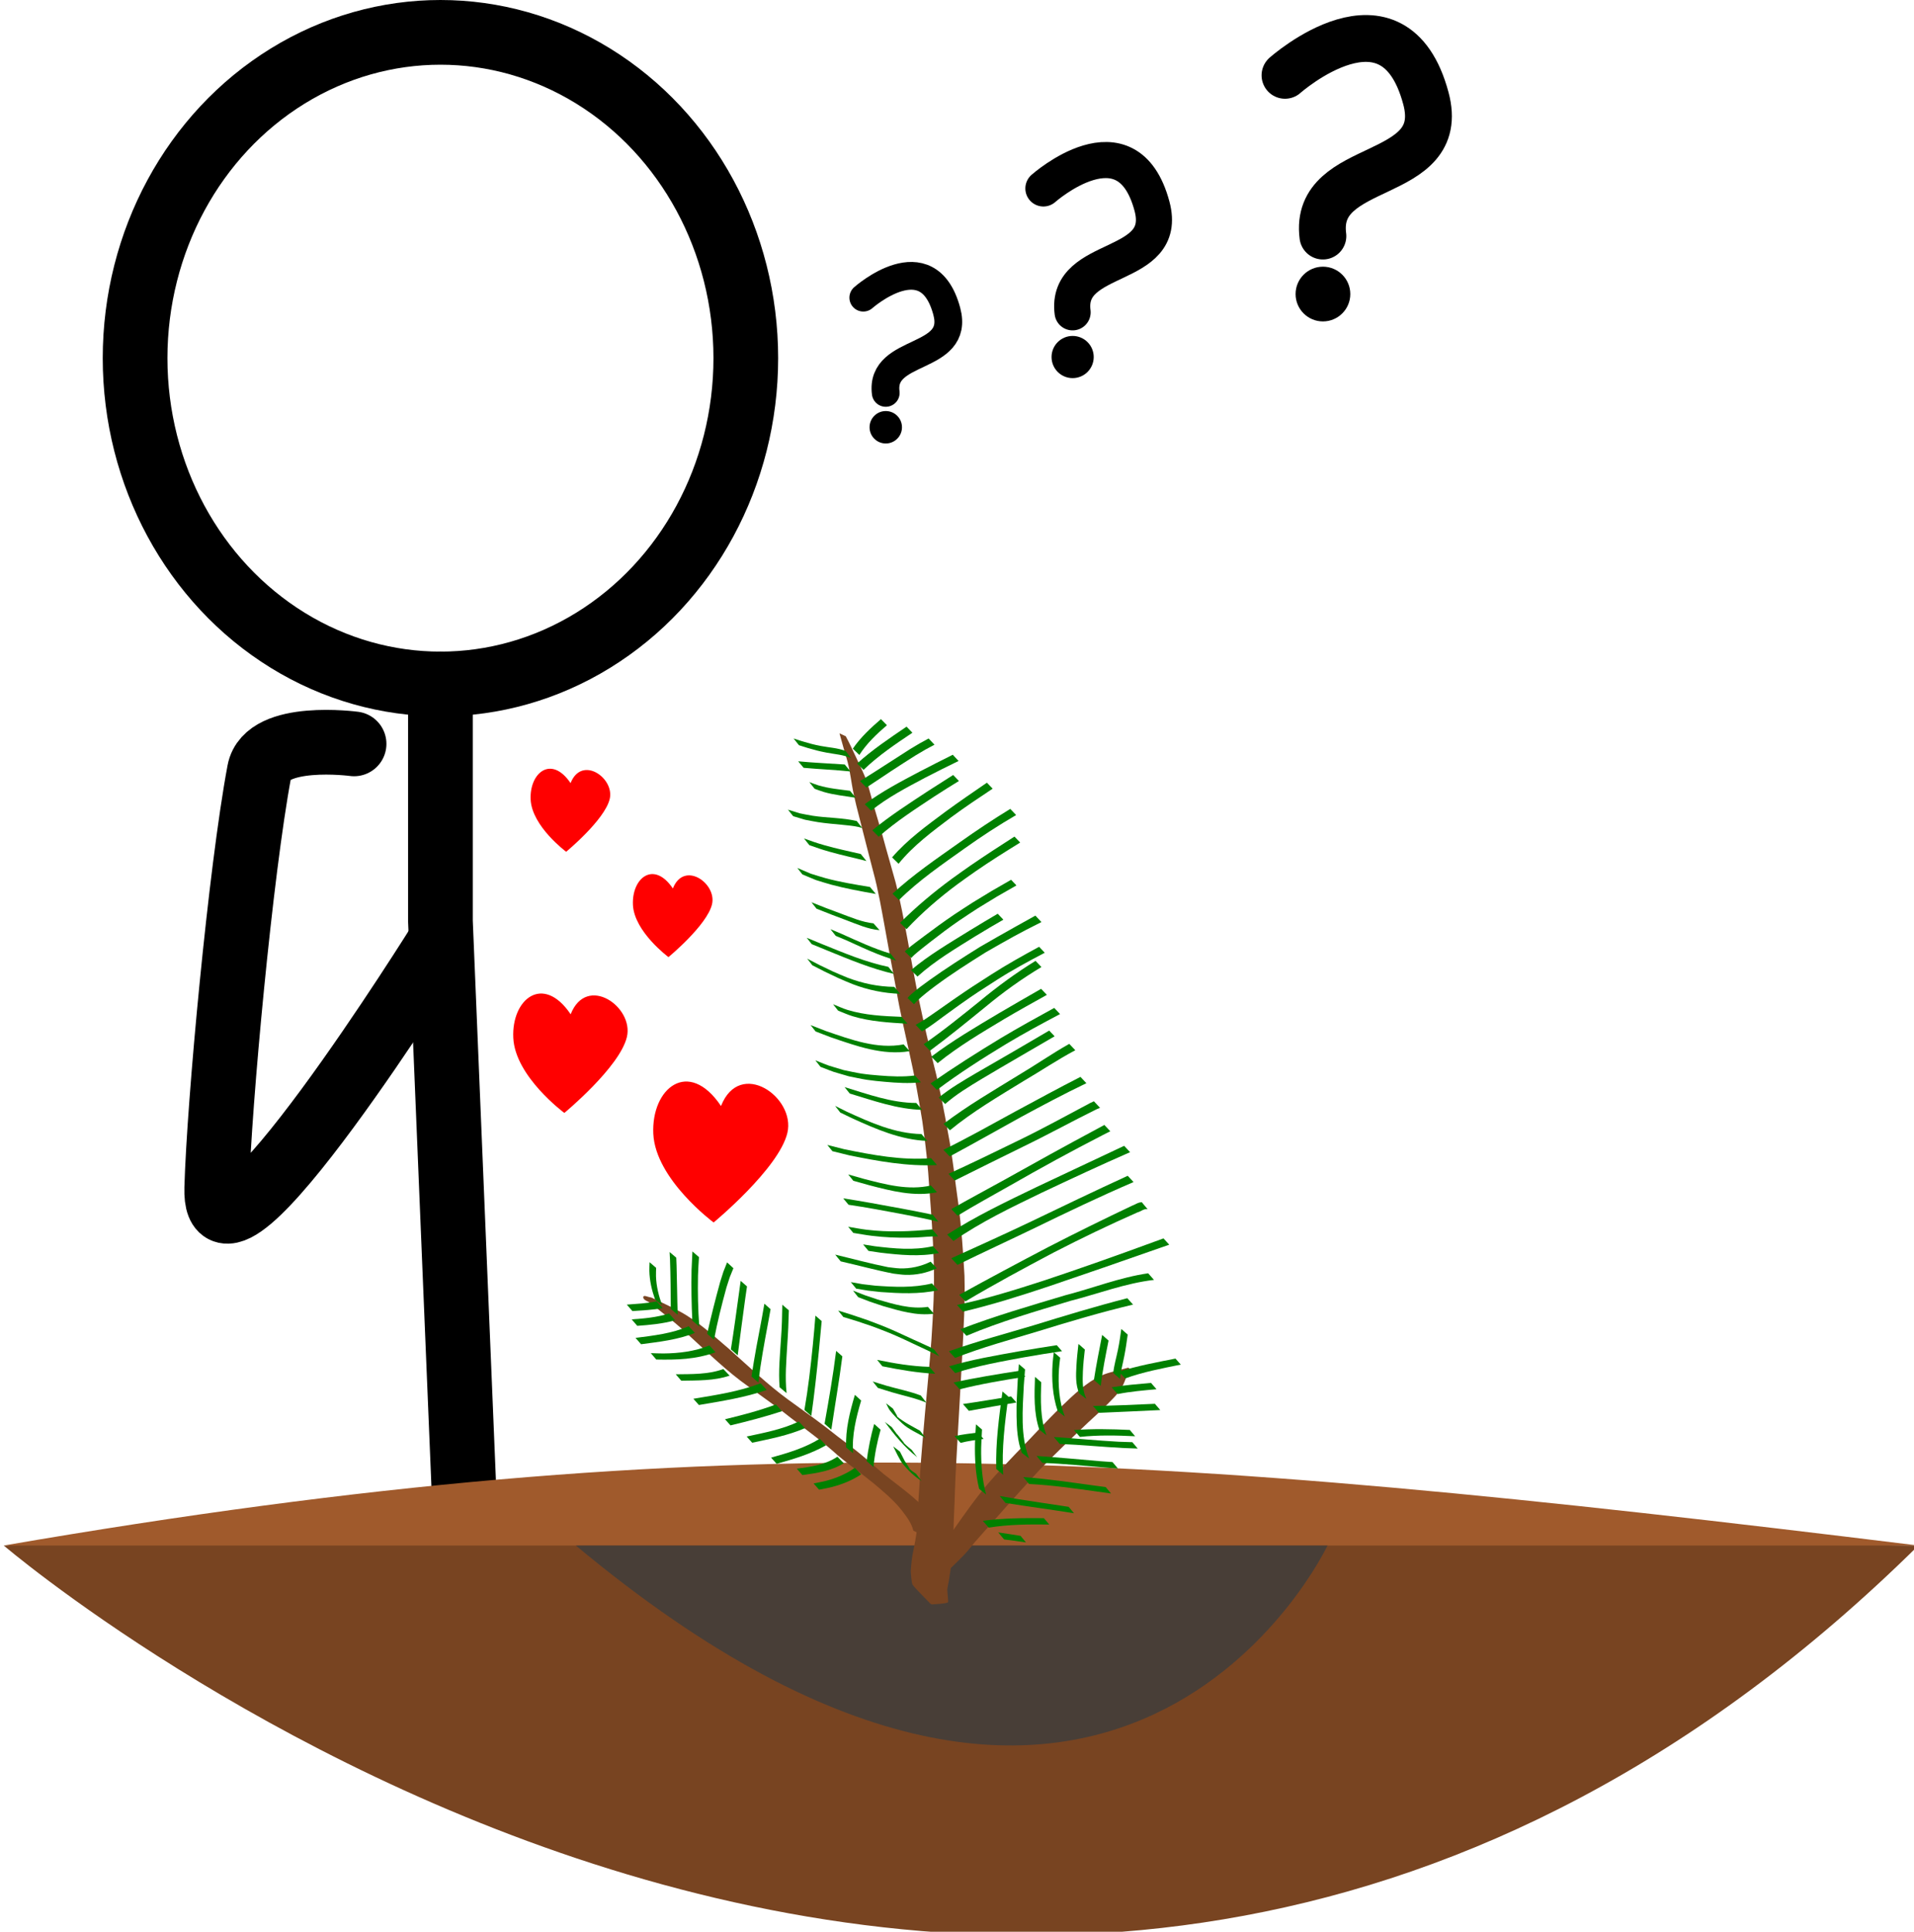 <?xml version="1.0" encoding="UTF-8" standalone="no"?>
<!-- Created with Inkscape (http://www.inkscape.org/) -->

<svg
   width="29.585mm"
   height="29.853mm"
   viewBox="0 0 29.585 29.853"
   version="1.1"
   id="svg1"
   xmlns="http://www.w3.org/2000/svg"
   xmlns:svg="http://www.w3.org/2000/svg">
  <defs
     id="defs1" />
  <g
     id="layer1"
     transform="translate(-56.512,-46.94)">
    <g
       id="g3">
      <path
         style="fill:none;stroke:#000000;stroke-width:1;stroke-linecap:round;stroke-dasharray:none"
         d="m 63.82,73.278 -0.5,-12.1 10e-7,-3.669"
         id="path424" />
      <path
         style="fill:none;stroke:#000000;stroke-width:1;stroke-linecap:round;stroke-dasharray:none"
         d="m 63.32,61.484 c 0,0 -3.51,5.63 -3.458,3.816 0.037,-1.305 0.368,-4.893 0.659,-6.441 0.114,-0.604 1.464,-0.423 1.464,-0.423"
         id="path425" />
      <ellipse
         style="fill:none;stroke:#000000;stroke-width:1;stroke-linecap:round;stroke-linejoin:round;stroke-dasharray:none"
         id="ellipse425"
         cx="63.32"
         cy="52.475"
         rx="4.72"
         ry="5.035" />
      <g
         id="g534"
         transform="matrix(1.375,0,0,1.375,-130.628,-104.085)">
        <path
           style="fill:#a05a2c;stroke:none;stroke-width:1;stroke-linecap:round;stroke-linejoin:round;stroke-dasharray:none"
           d="m 136.144,127.207 c 18.379,1.353 15.103,0.091 21.523,0 -8.733,-1.073 -13.379,-1.402 -21.523,0 z"
           id="path426" />
        <path
           style="fill:#784421;stroke:none;stroke-width:1;stroke-linecap:round;stroke-linejoin:round;stroke-dasharray:none"
           d="m 157.667,127.207 h -21.523 c 0,0 11.532,9.861 21.523,0 z"
           id="path427" />
        <path
           style="fill:#483e37;stroke:none;stroke-width:1;stroke-linecap:round;stroke-linejoin:round;stroke-dasharray:none"
           d="m 142.575,127.207 8.45,-5e-5 c 0,0 -2.382,5.056 -8.45,5e-5 z"
           id="path428" />
        <g
           id="g530"
           transform="matrix(0.207,0,0,0.207,120.776,114.972)">
          <path
             style="fill:#784421;stroke-width:0.265"
             id="path429"
             d="m 119.628,15.01 c 0.106,0.383 0.21,0.767 0.321,1.149 0.188,0.542 0.266,1.112 0.361,1.675 0.123,0.732 0.323,1.447 0.504,2.166 0.215,0.838 0.426,1.678 0.646,2.515 0.277,1.013 0.449,2.049 0.64,3.08 0.202,1.115 0.4,2.23 0.614,3.343 0.195,1.173 0.473,2.329 0.725,3.491 0.273,1.206 0.493,2.422 0.688,3.643 0.177,1.225 0.31,2.455 0.383,3.691 0.098,1.287 0.195,2.574 0.233,3.864 0.054,1.441 -0.028,2.881 -0.123,4.318 -0.101,1.35 -0.237,2.698 -0.355,4.046 -0.09,1.078 -0.193,2.154 -0.262,3.233 -0.029,0.755 -0.105,1.507 -0.135,2.261 0.015,0.629 -0.094,1.246 -0.221,1.859 -0.091,0.379 -0.12,0.763 -0.149,1.15 0.005,0.138 0.043,0.654 0.099,0.74 0.097,0.153 0.851,0.912 0.97,1.033 0,0 0.071,0.036 0.071,0.036 v 0 c 0.083,-0.006 0.792,-0.035 0.883,-0.116 0.027,-0.024 -0.04,-0.573 -0.04,-0.666 0.011,-0.166 0.052,-0.314 0.083,-0.477 0.04,-0.21 0.058,-0.423 0.097,-0.633 0.081,-0.64 0.133,-1.283 0.157,-1.928 0.004,-0.763 0.06,-1.522 0.078,-2.284 0.035,-1.094 0.11,-2.185 0.165,-3.278 0.076,-1.371 0.16,-2.742 0.231,-4.113 0.075,-1.445 0.162,-2.891 0.124,-4.339 -0.072,-1.312 -0.165,-2.625 -0.336,-3.928 -0.184,-1.261 -0.303,-2.532 -0.548,-3.783 -0.218,-1.238 -0.457,-2.474 -0.767,-3.692 -0.293,-1.17 -0.563,-2.345 -0.809,-3.526 -0.23,-1.113 -0.435,-2.231 -0.634,-3.35 -0.196,-1.036 -0.384,-2.074 -0.648,-3.095 -0.232,-0.851 -0.485,-1.695 -0.712,-2.547 -0.213,-0.743 -0.448,-1.481 -0.646,-2.228 -0.067,-0.24 -0.121,-0.452 -0.202,-0.688 -0.139,-0.404 -0.338,-0.783 -0.515,-1.171 -0.208,-0.433 -0.399,-0.873 -0.63,-1.295 z" />
          <path
             style="fill:#784421;stroke-width:0.265"
             id="path430"
             d="m 125.574,60.427 c 0.347,-0.347 0.713,-0.674 1.032,-1.047 0.125,-0.147 0.243,-0.3 0.365,-0.45 1.171,-1.319 2.332,-2.648 3.532,-3.942 0.853,-0.88 1.741,-1.725 2.631,-2.567 0.313,-0.296 0.642,-0.577 0.942,-0.885 0.294,-0.302 0.615,-0.59 0.841,-0.946 0.213,-0.334 0.305,-0.731 0.458,-1.097 0,0 -0.068,-0.043 -0.068,-0.043 v 0 c -0.501,0.149 -1.028,0.229 -1.503,0.446 -0.76,0.347 -1.514,1.074 -2.105,1.644 -0.879,0.846 -1.69,1.76 -2.548,2.627 -0.471,0.5 -0.99,1.037 -1.438,1.56 -0.682,0.798 -1.287,1.662 -1.889,2.521 -0.113,0.155 -0.23,0.307 -0.339,0.465 -0.291,0.42 -0.198,0.312 -0.433,0.703 -0.107,0.178 -0.234,0.345 -0.283,0.552 z" />
          <path
             style="fill:#784421;stroke-width:0.265"
             id="path431"
             d="m 125.866,59.402 c -0.078,-0.482 -0.356,-0.881 -0.644,-1.262 -0.402,-0.551 -0.881,-1.026 -1.393,-1.472 -0.573,-0.52 -1.204,-0.968 -1.809,-1.449 -0.135,-0.116 -0.272,-0.231 -0.406,-0.348 -0.429,-0.372 -0.358,-0.325 -0.794,-0.685 -0.421,-0.348 -0.86,-0.674 -1.295,-1.004 -0.87,-0.702 -1.784,-1.345 -2.689,-2.001 -1.128,-0.824 -2.136,-1.795 -3.177,-2.723 -0.861,-0.731 -1.703,-1.52 -2.705,-2.061 -0.488,-0.264 -0.995,-0.489 -1.493,-0.733 0,0 -0.074,-0.029 -0.074,-0.029 v 0 c -0.138,-0.006 -0.404,-0.158 -0.415,-0.019 -0.014,0.169 0.257,0.222 0.389,0.329 0.611,0.497 1.242,0.97 1.822,1.503 1.009,0.915 1.978,1.877 3.062,2.706 0.904,0.675 1.839,1.306 2.722,2.009 0.876,0.669 1.768,1.319 2.585,2.062 0.613,0.517 1.274,0.97 1.895,1.477 0.547,0.461 1.106,0.916 1.552,1.481 0.262,0.341 0.537,0.69 0.641,1.117 z" />
          <path
             style="fill:#008000;stroke-width:0.265"
             id="path432"
             d="m 120.706,16.182 c 0.4,-0.627 0.94,-1.133 1.498,-1.616 0,0 -0.325,-0.33 -0.325,-0.33 v 0 c -0.561,0.484 -1.106,0.99 -1.527,1.605 z" />
          <path
             style="fill:#008000;stroke-width:0.265"
             id="path433"
             d="m 120.936,16.992 c 0.797,-0.776 1.731,-1.399 2.652,-2.017 0,0 -0.318,-0.33 -0.318,-0.33 v 0 c -0.922,0.626 -1.855,1.251 -2.684,2 z" />
          <path
             style="fill:#008000;stroke-width:0.265"
             id="path434"
             d="m 121.086,17.954 c 0.891,-0.6 1.787,-1.192 2.697,-1.763 0.682,-0.401 0.347,-0.213 1.004,-0.566 0,0 -0.319,-0.338 -0.319,-0.338 v 0 c -0.654,0.359 -0.32,0.169 -1.001,0.573 -0.91,0.575 -1.805,1.174 -2.723,1.737 z" />
          <path
             style="fill:#008000;stroke-width:0.265"
             id="path435"
             d="m 121.347,19.208 c 0.891,-0.72 1.917,-1.251 2.924,-1.787 0.602,-0.315 1.213,-0.615 1.824,-0.913 0,0 -0.315,-0.337 -0.315,-0.337 v 0 c -0.607,0.304 -1.214,0.608 -1.816,0.923 -1.015,0.538 -2.042,1.072 -2.964,1.762 z" />
          <path
             style="fill:#008000;stroke-width:0.265"
             id="path436"
             d="m 121.758,20.623 c 0.929,-0.822 1.977,-1.497 3.009,-2.18 0.926,-0.591 0.477,-0.309 1.347,-0.848 0,0 -0.312,-0.326 -0.312,-0.326 v 0 c -0.864,0.547 -0.417,0.262 -1.341,0.856 -1.039,0.683 -2.09,1.356 -3.05,2.147 z" />
          <path
             style="fill:#008000;stroke-width:0.265"
             id="path437"
             d="m 122.837,22.088 c 0.805,-0.998 1.853,-1.765 2.868,-2.532 0.73,-0.539 1.485,-1.043 2.241,-1.544 0,0 -0.312,-0.325 -0.312,-0.325 v 0 c -0.748,0.512 -1.496,1.024 -2.229,1.559 -1.025,0.765 -2.083,1.522 -2.921,2.498 z" />
          <path
             style="fill:#008000;stroke-width:0.265"
             id="path438"
             d="m 122.858,24.06 c 1.078,-1.071 2.347,-1.935 3.581,-2.814 0.9,-0.642 1.827,-1.245 2.782,-1.802 0,0 -0.318,-0.334 -0.318,-0.334 v 0 c -0.943,0.575 -1.861,1.189 -2.762,1.828 -1.242,0.88 -2.513,1.742 -3.633,2.777 z" />
          <path
             style="fill:#008000;stroke-width:0.265"
             id="path439"
             d="m 123.267,25.641 c 0.843,-0.9 1.779,-1.706 2.768,-2.441 0.325,-0.242 0.66,-0.471 0.991,-0.706 0.788,-0.545 1.6,-1.053 2.415,-1.556 0,0 -0.311,-0.325 -0.311,-0.325 v 0 c -0.805,0.517 -1.609,1.036 -2.396,1.579 -0.331,0.235 -0.667,0.464 -0.994,0.705 -0.996,0.732 -1.945,1.525 -2.821,2.398 z" />
          <path
             style="fill:#008000;stroke-width:0.265"
             id="path440"
             d="m 123.531,27.198 c 0.051,-0.052 0.1,-0.108 0.155,-0.157 0.21,-0.189 0.671,-0.548 0.855,-0.692 0.564,-0.438 1.012,-0.779 1.608,-1.189 0.329,-0.226 0.666,-0.439 0.999,-0.659 1.394,-0.85 0.697,-0.438 2.09,-1.236 0,0 -0.29,-0.306 -0.29,-0.306 v 0 c -1.393,0.801 -0.695,0.389 -2.092,1.238 -0.335,0.218 -0.673,0.431 -1.005,0.655 -0.599,0.405 -1.056,0.744 -1.628,1.17 -0.171,0.127 -0.673,0.501 -0.88,0.674 -0.059,0.049 -0.113,0.105 -0.169,0.158 z" />
          <path
             style="fill:#008000;stroke-width:0.265"
             id="path441"
             d="m 123.675,29.717 c 0.059,-0.064 0.114,-0.133 0.177,-0.193 0.29,-0.275 0.668,-0.568 0.977,-0.798 0.88,-0.656 1.803,-1.241 2.732,-1.824 1.169,-0.673 1.825,-1.045 3.034,-1.647 l -0.329,-0.35 v 0 c 0,0 -1.833,1.013 -2.997,1.691 -0.932,0.582 -1.858,1.168 -2.752,1.809 -0.333,0.239 -0.696,0.502 -1.006,0.779 -0.067,0.06 -0.126,0.128 -0.189,0.192 z" />
          <path
             style="fill:#008000;stroke-width:0.265"
             id="path442"
             d="m 123.863,28.213 c 0.943,-0.854 2.054,-1.509 3.129,-2.18 1.054,-0.633 0.542,-0.331 1.536,-0.907 0,0 -0.307,-0.323 -0.307,-0.323 v 0 c -0.988,0.585 -0.478,0.28 -1.529,0.916 -1.085,0.672 -2.202,1.323 -3.181,2.146 z" />
          <path
             style="fill:#008000;stroke-width:0.265"
             id="path443"
             d="m 124.101,31.193 c 0.23,-0.139 0.294,-0.173 0.553,-0.357 0.215,-0.152 0.424,-0.311 0.637,-0.467 0.281,-0.203 0.559,-0.41 0.842,-0.61 0.984,-0.695 1.007,-0.695 2.03,-1.357 0.844,-0.54 1.725,-1.017 2.612,-1.481 0,0 -0.305,-0.324 -0.305,-0.324 v 0 c -0.88,0.476 -1.753,0.963 -2.596,1.503 -1.063,0.685 -1.011,0.64 -2.041,1.349 -0.354,0.244 -1.11,0.785 -1.505,1.047 -0.275,0.183 -0.323,0.204 -0.564,0.336 z" />
          <path
             style="fill:#008000;stroke-width:0.265"
             id="path444"
             d="m 124.96,32.914 c 1.121,-0.908 2.372,-1.646 3.606,-2.388 0.767,-0.453 1.545,-0.885 2.323,-1.318 0,0 -0.311,-0.328 -0.311,-0.328 v 0 c -0.771,0.443 -1.542,0.884 -2.309,1.335 -1.243,0.742 -2.499,1.477 -3.657,2.349 z" />
          <path
             style="fill:#008000;stroke-width:0.265"
             id="path445"
             d="m 125.367,35.133 c 0.603,-0.528 1.296,-0.945 1.98,-1.358 0.524,-0.316 1.471,-0.867 1.988,-1.169 1.344,-0.782 0.686,-0.399 1.976,-1.149 0,0 -0.295,-0.31 -0.295,-0.31 v 0 c -1.285,0.756 -0.628,0.371 -1.971,1.154 -0.145,0.084 -1.817,1.049 -2.001,1.157 -0.695,0.408 -1.398,0.817 -2.025,1.326 z" />
          <path
             style="fill:#008000;stroke-width:0.265"
             id="path446"
             d="m 124.543,32.239 c 1.028,-0.76 2.017,-1.57 3.009,-2.376 0.96,-0.797 1.972,-1.526 3.043,-2.166 0,0 -0.32,-0.336 -0.32,-0.336 v 0 c -1.062,0.655 -2.069,1.392 -3.029,2.189 -0.997,0.802 -1.99,1.611 -3.046,2.336 z" />
          <path
             style="fill:#008000;stroke-width:0.265"
             id="path447"
             d="m 124.92,34.369 c 1.211,-0.91 2.488,-1.723 3.782,-2.508 0.95,-0.568 1.925,-1.095 2.904,-1.611 0,0 -0.315,-0.334 -0.315,-0.334 v 0 c -0.97,0.531 -1.938,1.066 -2.887,1.632 -1.299,0.786 -2.58,1.599 -3.826,2.467 z" />
          <path
             style="fill:#008000;stroke-width:0.265"
             id="path448"
             d="m 125.626,36.56 c 1.245,-1.024 2.648,-1.843 4.019,-2.685 0.934,-0.546 1.832,-1.155 2.789,-1.66 0,0 -0.328,-0.347 -0.328,-0.347 v 0 c -0.94,0.53 -1.827,1.149 -2.756,1.699 -1.377,0.848 -2.784,1.665 -4.072,2.645 z" />
          <path
             style="fill:#008000;stroke-width:0.265"
             id="path449"
             d="m 125.612,37.981 c 1.297,-0.697 2.577,-1.425 3.866,-2.137 1.174,-0.636 2.354,-1.262 3.558,-1.84 0,0 -0.322,-0.343 -0.322,-0.343 v 0 c -1.186,0.605 -2.356,1.244 -3.529,1.874 -1.297,0.709 -2.586,1.434 -3.913,2.087 z" />
          <path
             style="fill:#008000;stroke-width:0.265"
             id="path450"
             d="m 125.886,39.288 c 1.244,-0.624 2.495,-1.236 3.743,-1.853 1.329,-0.642 2.622,-1.357 3.946,-2.01 0.067,-0.028 0.134,-0.056 0.201,-0.084 0,0 -0.331,-0.356 -0.331,-0.356 v 0 c -0.066,0.031 -0.132,0.062 -0.197,0.092 -1.3,0.69 -2.589,1.402 -3.914,2.043 -1.256,0.613 -2.513,1.225 -3.785,1.805 z" />
          <path
             style="fill:#008000;stroke-width:0.265"
             id="path451"
             d="m 126.04,41.198 c 0.936,-0.572 1.9,-1.097 2.854,-1.639 1.659,-0.95 3.335,-1.868 5.036,-2.741 0.135,-0.068 0.269,-0.136 0.404,-0.204 0,0 -0.322,-0.343 -0.322,-0.343 v 0 c -0.132,0.071 -0.264,0.142 -0.395,0.214 -1.684,0.901 -3.356,1.824 -5.022,2.758 -0.964,0.534 -1.937,1.052 -2.895,1.597 z" />
          <path
             style="fill:#008000;stroke-width:0.265"
             id="path452"
             d="m 125.817,42.572 c 1.496,-1.038 3.148,-1.827 4.783,-2.617 1.595,-0.753 3.193,-1.499 4.809,-2.206 0,0 -0.322,-0.345 -0.322,-0.345 v 0 c -1.59,0.752 -3.184,1.493 -4.773,2.246 -1.645,0.792 -3.301,1.581 -4.838,2.572 z" />
          <path
             style="fill:#008000;stroke-width:0.265"
             id="path453"
             d="m 126.037,43.868 c 1.38,-0.678 2.778,-1.319 4.162,-1.988 1.784,-0.868 3.574,-1.726 5.398,-2.509 0,0 -0.316,-0.34 -0.316,-0.34 v 0 c -1.8,0.825 -3.585,1.683 -5.37,2.541 -1.397,0.663 -2.804,1.301 -4.212,1.938 z" />
          <path
             style="fill:#008000;stroke-width:0.265"
             id="path454"
             d="m 126.469,45.849 c 1.568,-0.932 3.175,-1.798 4.787,-2.65 1.498,-0.774 3.019,-1.503 4.562,-2.184 0.16,-0.034 0.37,-0.225 0.545,-0.166 0,0 -0.317,-0.382 -0.317,-0.382 v 0 c -0.198,-0.002 -0.373,0.136 -0.553,0.2 -1.519,0.72 -3.027,1.462 -4.521,2.231 -1.622,0.85 -3.239,1.712 -4.843,2.598 z" />
          <path
             style="fill:#008000;stroke-width:0.265"
             id="path455"
             d="m 126.335,46.408 c 1.581,-0.372 3.129,-0.863 4.668,-1.377 2.004,-0.681 4.006,-1.37 6.002,-2.074 0.177,-0.061 0.354,-0.123 0.531,-0.184 0,0 -0.313,-0.342 -0.313,-0.342 v 0 c -0.175,0.064 -0.35,0.127 -0.525,0.191 -1.982,0.728 -3.973,1.435 -5.977,2.1 -1.552,0.503 -3.111,0.993 -4.711,1.322 z" />
          <path
             style="fill:#008000;stroke-width:0.265"
             id="path456"
             d="m 126.524,47.719 c 1.831,-0.771 3.746,-1.325 5.646,-1.897 1.506,-0.385 2.984,-0.958 4.537,-1.138 0,0 -0.315,-0.359 -0.315,-0.359 v 0 c -1.529,0.219 -3.007,0.809 -4.498,1.192 -1.913,0.573 -3.837,1.128 -5.702,1.846 z" />
          <path
             style="fill:#008000;stroke-width:0.265"
             id="path457"
             d="m 125.907,48.921 c 1.476,-0.579 3.013,-0.995 4.529,-1.454 1.699,-0.526 3.404,-1.032 5.135,-1.442 0,0 -0.312,-0.347 -0.312,-0.347 v 0 c -1.717,0.44 -3.412,0.956 -5.106,1.477 -1.53,0.458 -3.078,0.867 -4.582,1.406 z" />
          <path
             style="fill:#008000;stroke-width:0.265"
             id="path458"
             d="m 125.914,49.742 c 1.209,-0.4 2.469,-0.619 3.718,-0.852 1.406,-0.237 0.713,-0.125 2.081,-0.336 0,0 -0.286,-0.325 -0.286,-0.325 v 0 c -1.367,0.215 -0.673,0.103 -2.081,0.338 -1.262,0.227 -2.534,0.441 -3.764,0.81 z" />
          <path
             style="fill:#008000;stroke-width:0.265"
             id="path459"
             d="m 126.155,50.624 c 1.175,-0.297 2.372,-0.493 3.568,-0.685 0,0 -0.288,-0.327 -0.288,-0.327 v 0 c -1.207,0.188 -2.416,0.379 -3.609,0.644 z" />
          <path
             style="fill:#008000;stroke-width:0.265"
             id="path460"
             d="m 126.654,51.794 c 0.86,-0.16 1.721,-0.31 2.583,-0.454 0,0 -0.292,-0.331 -0.292,-0.331 v 0 c -0.871,0.14 -1.741,0.29 -2.614,0.414 z" />
          <path
             style="fill:#008000;stroke-width:0.265"
             id="path461"
             d="m 126.205,53.532 c 0.41,-0.105 0.831,-0.155 1.249,-0.213 0,0 -0.308,-0.35 -0.308,-0.35 v 0 c -0.425,0.056 -0.852,0.107 -1.271,0.197 z" />
          <path
             style="fill:#008000;stroke-width:0.265"
             id="path462"
             d="m 135.142,50.034 c 0.978,-0.354 2.005,-0.545 3.021,-0.752 0,0 -0.29,-0.326 -0.29,-0.326 v 0 c -1.028,0.205 -2.063,0.391 -3.063,0.713 z" />
          <path
             style="fill:#008000;stroke-width:0.265"
             id="path463"
             d="m 134.734,50.883 c 0.696,-0.14 1.405,-0.197 2.111,-0.263 0,0 -0.299,-0.343 -0.299,-0.343 v 0 c -0.715,0.064 -1.431,0.12 -2.139,0.24 z" />
          <path
             style="fill:#008000;stroke-width:0.265"
             id="path464"
             d="m 133.718,51.902 c 1.111,-0.044 2.221,-0.101 3.331,-0.151 0,0 -0.293,-0.34 -0.293,-0.34 v 0 c -1.12,0.052 -2.24,0.104 -3.362,0.117 z" />
          <path
             style="fill:#008000;stroke-width:0.265"
             id="path465"
             d="m 132.685,53.209 c 0.997,-0.107 1.999,-0.084 2.998,-0.036 0,0 -0.289,-0.342 -0.289,-0.342 v 0 c -1.01,-0.047 -2.022,-0.07 -3.032,0.007 z" />
          <path
             style="fill:#008000;stroke-width:0.265"
             id="path466"
             d="m 131.589,53.591 c 1.167,0.045 2.33,0.164 3.498,0.223 0.245,0.009 0.491,0.018 0.736,0.026 0,0 -0.292,-0.345 -0.292,-0.345 v 0 c -0.244,-0.008 -0.489,-0.016 -0.733,-0.024 -1.178,-0.062 -2.351,-0.183 -3.529,-0.256 z" />
          <path
             style="fill:#008000;stroke-width:0.265"
             id="path467"
             d="m 130.649,54.621 c 1.156,0.041 2.306,0.16 3.458,0.257 0.214,0.016 0.428,0.032 0.642,0.047 0,0 -0.295,-0.35 -0.295,-0.35 v 0 c -0.213,-0.015 -0.426,-0.03 -0.639,-0.045 -1.161,-0.097 -2.32,-0.211 -3.483,-0.287 z" />
          <path
             style="fill:#008000;stroke-width:0.265"
             id="path468"
             d="m 129.924,55.766 c 1.258,0.061 2.506,0.245 3.752,0.418 0.233,0.032 0.466,0.065 0.698,0.097 0,0 -0.29,-0.349 -0.29,-0.349 v 0 c -0.231,-0.031 -0.463,-0.062 -0.694,-0.092 -1.258,-0.173 -2.517,-0.357 -3.784,-0.45 z" />
          <path
             style="fill:#008000;stroke-width:0.265"
             id="path469"
             d="m 128.644,56.795 c 1.238,0.197 2.481,0.359 3.719,0.559 0,0 -0.288,-0.348 -0.288,-0.348 v 0 c -1.248,-0.196 -2.501,-0.361 -3.744,-0.588 z" />
          <path
             style="fill:#008000;stroke-width:0.265"
             id="path470"
             d="m 127.735,58.134 c 1.086,-0.176 2.189,-0.181 3.286,-0.168 0,0 -0.294,-0.345 -0.294,-0.345 v 0 c -1.108,-0.01 -2.219,-0.002 -3.319,0.142 z" />
          <path
             style="fill:#008000;stroke-width:0.265"
             id="path471"
             d="m 128.565,58.775 c 0.399,0.044 0.795,0.105 1.192,0.163 0,0 -0.296,-0.357 -0.296,-0.357 v 0 c -0.403,-0.064 -0.807,-0.129 -1.211,-0.186 z" />
          <path
             style="fill:#008000;stroke-width:0.265"
             id="path472"
             d="m 134.87,50.061 c 0.028,-0.431 0.15,-0.849 0.231,-1.271 0.089,-0.468 0.111,-0.66 0.179,-1.136 0,0 -0.347,-0.305 -0.347,-0.305 v 0 c -0.071,0.494 -0.086,0.644 -0.183,1.128 -0.084,0.421 -0.21,0.834 -0.255,1.262 z" />
          <path
             style="fill:#008000;stroke-width:0.265"
             id="path473"
             d="m 133.817,50.438 c 0.094,-0.827 0.262,-1.643 0.423,-2.459 0,0 -0.347,-0.308 -0.347,-0.308 v 0 c -0.158,0.813 -0.322,1.626 -0.448,2.445 z" />
          <path
             style="fill:#008000;stroke-width:0.265"
             id="path474"
             d="m 133.037,51.148 c -0.223,-0.458 -0.212,-0.983 -0.191,-1.481 0.02,-0.456 0.058,-0.75 0.106,-1.203 0,0 -0.347,-0.303 -0.347,-0.303 v 0 c -0.048,0.445 -0.087,0.757 -0.111,1.204 -0.027,0.495 -0.049,1.016 0.151,1.482 z" />
          <path
             style="fill:#008000;stroke-width:0.265"
             id="path475"
             d="m 131.864,52.105 c -0.31,-0.811 -0.371,-1.713 -0.317,-2.574 0.013,-0.208 0.044,-0.414 0.066,-0.621 0,0 -0.346,-0.302 -0.346,-0.302 v 0 c -0.022,0.208 -0.053,0.416 -0.067,0.625 -0.055,0.858 -0.001,1.751 0.276,2.569 z" />
          <path
             style="fill:#008000;stroke-width:0.265"
             id="path476"
             d="m 130.87,53.121 c -0.353,-0.917 -0.314,-1.917 -0.288,-2.882 0,0 -0.337,-0.29 -0.337,-0.29 v 0 c -0.032,0.958 -0.077,1.945 0.235,2.867 z" />
          <path
             style="fill:#008000;stroke-width:0.265"
             id="path477"
             d="m 129.925,54.38 c -0.483,-1.216 -0.35,-2.687 -0.287,-3.965 0.022,-0.29 0.045,-0.58 0.067,-0.869 0,0 -0.335,-0.29 -0.335,-0.29 v 0 c -0.021,0.292 -0.042,0.583 -0.063,0.875 -0.035,0.706 -0.075,1.254 -0.063,1.961 0.011,0.664 0.05,1.358 0.289,1.985 z" />
          <path
             style="fill:#008000;stroke-width:0.265"
             id="path478"
             d="m 128.517,55.267 c -0.091,-1.422 0.096,-2.841 0.28,-4.248 0,0 -0.317,-0.278 -0.317,-0.278 v 0 c -0.187,1.394 -0.381,2.798 -0.338,4.209 z" />
          <path
             style="fill:#008000;stroke-width:0.265"
             id="path479"
             d="m 127.591,56.337 c -0.222,-0.825 -0.281,-1.684 -0.269,-2.536 0.005,-0.331 0.032,-0.66 0.047,-0.991 0,0 -0.329,-0.284 -0.329,-0.284 v 0 c -0.018,0.33 -0.046,0.659 -0.053,0.989 -0.019,0.842 0.024,1.692 0.225,2.513 z" />
          <path
             style="fill:#008000;stroke-width:0.265"
             id="path480"
             d="m 109.999,46.057 c -0.188,-0.501 -0.318,-1.025 -0.336,-1.563 -0.005,-0.155 0.005,-0.31 0.007,-0.465 0,0 -0.356,-0.306 -0.356,-0.306 v 0 c -0.004,0.156 -0.016,0.311 -0.012,0.467 0.011,0.535 0.134,1.057 0.31,1.559 z" />
          <path
             style="fill:#008000;stroke-width:0.265"
             id="path481"
             d="m 110.841,46.576 c -0.029,-0.895 -0.034,-1.79 -0.061,-2.685 -0.006,-0.138 -0.011,-0.277 -0.017,-0.415 0,0 -0.361,-0.305 -0.361,-0.305 v 0 c 0.007,0.139 0.014,0.279 0.022,0.418 0.033,0.889 0.036,1.778 0.043,2.668 z" />
          <path
             style="fill:#008000;stroke-width:0.265"
             id="path482"
             d="m 112.014,47.214 c -0.07,-0.921 -0.088,-1.843 -0.07,-2.766 0.032,-0.698 0.013,-0.364 0.053,-1.002 0,0 -0.356,-0.307 -0.356,-0.307 v 0 c -0.034,0.644 -0.018,0.307 -0.047,1.01 -0.019,0.916 -0.003,1.831 0.041,2.747 z" />
          <path
             style="fill:#008000;stroke-width:0.265"
             id="path483"
             d="m 112.814,47.935 c 0.18,-0.957 0.418,-1.903 0.676,-2.842 0.237,-0.732 0.109,-0.385 0.377,-1.044 0,0 -0.343,-0.316 -0.343,-0.316 v 0 c -0.265,0.667 -0.139,0.316 -0.374,1.054 -0.257,0.935 -0.497,1.876 -0.708,2.823 z" />
          <path
             style="fill:#008000;stroke-width:0.265"
             id="path484"
             d="m 114.1,48.781 c 0.138,-1.037 0.266,-2.076 0.413,-3.112 0.031,-0.21 0.061,-0.42 0.092,-0.631 0,0 -0.344,-0.302 -0.344,-0.302 v 0 c -0.029,0.212 -0.058,0.423 -0.087,0.635 -0.144,1.028 -0.279,2.058 -0.444,3.083 z" />
          <path
             style="fill:#008000;stroke-width:0.265"
             id="path485"
             d="m 115.22,50.253 c 0.129,-1.077 0.326,-2.144 0.526,-3.21 0.046,-0.256 0.092,-0.513 0.139,-0.769 0,0 -0.336,-0.297 -0.336,-0.297 v 0 c -0.045,0.257 -0.091,0.514 -0.136,0.771 -0.204,1.058 -0.405,2.116 -0.565,3.181 z" />
          <path
             style="fill:#008000;stroke-width:0.265"
             id="path486"
             d="m 116.756,50.832 c -0.096,-0.875 -0.013,-1.758 0.036,-2.633 0.045,-0.62 0.069,-1.242 0.085,-1.863 0,0 -0.354,-0.304 -0.354,-0.304 v 0 c -0.009,0.624 -0.025,1.249 -0.073,1.872 -0.054,0.868 -0.145,1.742 -0.074,2.611 z" />
          <path
             style="fill:#008000;stroke-width:0.265"
             id="path487"
             d="m 118.097,52.071 c 0.166,-1.183 0.299,-2.37 0.414,-3.56 0.107,-1.105 0.057,-0.574 0.15,-1.59 0,0 -0.341,-0.296 -0.341,-0.296 v 0 c -0.083,1.022 -0.037,0.489 -0.14,1.598 -0.118,1.18 -0.253,2.357 -0.457,3.525 z" />
          <path
             style="fill:#008000;stroke-width:0.265"
             id="path488"
             d="m 119.185,52.816 c 0.195,-1.328 0.429,-2.65 0.598,-3.982 0,0 -0.337,-0.295 -0.337,-0.295 v 0 c -0.165,1.326 -0.394,2.64 -0.629,3.954 z" />
          <path
             style="fill:#008000;stroke-width:0.265"
             id="path489"
             d="m 119.96,15.966 c -0.427,-0.167 -0.891,-0.186 -1.337,-0.271 -0.47,-0.09 -0.565,-0.127 -1.026,-0.257 -0.154,-0.05 -0.309,-0.1 -0.463,-0.15 0,0 0.293,0.365 0.293,0.365 v 0 c 0.154,0.049 0.308,0.097 0.463,0.146 0.477,0.132 0.548,0.162 1.033,0.256 0.448,0.087 0.918,0.111 1.339,0.301 z" />
          <path
             style="fill:#008000;stroke-width:0.265"
             id="path490"
             d="m 119.913,16.699 c -0.843,-0.059 -1.687,-0.091 -2.529,-0.173 0,0 0.296,0.353 0.296,0.353 v 0 c 0.849,0.078 1.701,0.109 2.548,0.199 z" />
          <path
             style="fill:#008000;stroke-width:0.265"
             id="path491"
             d="m 120.198,18.127 c -0.576,-0.076 -1.158,-0.128 -1.718,-0.295 -0.167,-0.05 -0.328,-0.118 -0.492,-0.178 0,0 0.29,0.364 0.29,0.364 v 0 c 0.165,0.058 0.327,0.124 0.495,0.173 0.568,0.166 1.157,0.219 1.738,0.315 z" />
          <path
             style="fill:#008000;stroke-width:0.265"
             id="path492"
             d="m 120.564,19.768 c -0.784,-0.182 -1.599,-0.163 -2.393,-0.285 -0.236,-0.036 -0.469,-0.088 -0.703,-0.133 -0.213,-0.066 -0.427,-0.132 -0.64,-0.198 0,0 0.286,0.355 0.286,0.355 v 0 c 0.214,0.064 0.428,0.128 0.642,0.192 0.235,0.044 0.469,0.095 0.706,0.131 0.457,0.07 0.874,0.099 1.331,0.145 0.284,0.029 0.588,0.055 0.869,0.117 0.07,0.015 0.137,0.042 0.206,0.063 z" />
          <path
             style="fill:#008000;stroke-width:0.265"
             id="path493"
             d="m 120.784,21.56 c -0.656,-0.154 -1.317,-0.289 -1.965,-0.475 -0.498,-0.143 -0.641,-0.201 -1.117,-0.369 0,0 0.289,0.363 0.289,0.363 v 0 c 0.477,0.165 0.618,0.221 1.117,0.363 0.656,0.187 1.325,0.326 1.984,0.499 z" />
          <path
             style="fill:#008000;stroke-width:0.265"
             id="path494"
             d="m 121.284,23.35 c -0.799,-0.132 -1.605,-0.263 -2.389,-0.472 -0.278,-0.074 -0.55,-0.167 -0.826,-0.25 -0.244,-0.104 -0.488,-0.207 -0.732,-0.311 0,0 0.277,0.352 0.277,0.352 v 0 c 0.244,0.101 0.489,0.203 0.733,0.304 0.276,0.083 0.55,0.175 0.829,0.25 0.797,0.214 1.614,0.361 2.425,0.505 z" />
          <path
             style="fill:#008000;stroke-width:0.265"
             id="path495"
             d="m 121.474,25.325 c -0.616,-0.066 -1.202,-0.319 -1.778,-0.532 -0.855,-0.316 -0.746,-0.278 -1.591,-0.613 0,0 0.276,0.349 0.276,0.349 v 0 c 0.898,0.355 0.685,0.275 1.595,0.616 0.59,0.221 1.191,0.496 1.826,0.55 z" />
          <path
             style="fill:#008000;stroke-width:0.265"
             id="path496"
             d="m 122.28,27.687 c -1.232,-0.257 -2.394,-0.748 -3.556,-1.218 -0.292,-0.12 -0.583,-0.24 -0.875,-0.36 0,0 0.271,0.344 0.271,0.344 v 0 c 0.291,0.119 0.583,0.239 0.874,0.358 1.177,0.479 2.354,0.974 3.596,1.259 z" />
          <path
             style="fill:#008000;stroke-width:0.265"
             id="path497"
             d="m 122.605,28.774 c -0.871,-0.009 -1.723,-0.188 -2.536,-0.498 -0.268,-0.102 -0.527,-0.224 -0.791,-0.335 -0.974,-0.467 -0.507,-0.233 -1.403,-0.699 0,0 0.277,0.358 0.277,0.358 v 0 c 0.894,0.458 0.427,0.227 1.4,0.69 0.266,0.113 0.528,0.235 0.798,0.338 0.825,0.315 1.69,0.493 2.573,0.523 z" />
          <path
             style="fill:#008000;stroke-width:0.265"
             id="path498"
             d="m 122.402,26.969 c -0.93,-0.275 -1.806,-0.692 -2.689,-1.086 -0.191,-0.08 -0.382,-0.161 -0.574,-0.241 0,0 0.284,0.361 0.284,0.361 v 0 c 0.19,0.08 0.381,0.159 0.571,0.239 0.567,0.254 1.128,0.524 1.706,0.751 0.375,0.147 0.434,0.154 0.787,0.281 0.073,0.026 0.146,0.056 0.219,0.083 z" />
          <path
             style="fill:#008000;stroke-width:0.265"
             id="path499"
             d="m 123.001,30.401 c -0.984,-0.038 -1.994,-0.086 -2.942,-0.378 -0.267,-0.082 -0.521,-0.205 -0.781,-0.307 0,0 0.276,0.349 0.276,0.349 v 0 c 0.262,0.101 0.517,0.22 0.785,0.302 0.963,0.292 1.985,0.348 2.983,0.408 z" />
          <path
             style="fill:#008000;stroke-width:0.265"
             id="path500"
             d="m 123.112,31.898 c -1.436,0.274 -2.877,-0.265 -4.216,-0.724 -0.279,-0.108 -0.558,-0.217 -0.838,-0.325 0,0 0.274,0.346 0.274,0.346 v 0 c 0.278,0.106 0.556,0.212 0.834,0.319 1.362,0.463 2.815,1 4.274,0.75 z" />
          <path
             style="fill:#008000;stroke-width:0.265"
             id="path501"
             d="m 123.723,33.585 c -0.638,0.084 -1.294,0.052 -1.933,6.7e-5 -0.32,-0.026 -0.64,-0.053 -0.957,-0.101 -0.327,-0.05 -0.649,-0.127 -0.974,-0.191 -1.095,-0.333 -0.582,-0.151 -1.543,-0.532 0,0 0.281,0.355 0.281,0.355 v 0 c 0.957,0.366 0.446,0.191 1.538,0.513 0.326,0.063 0.65,0.14 0.978,0.19 0.32,0.049 0.643,0.079 0.965,0.108 0.652,0.059 1.321,0.102 1.973,0.028 z" />
          <path
             style="fill:#008000;stroke-width:0.265"
             id="path502"
             d="m 123.799,35.077 c -1.34,-0.002 -2.626,-0.476 -3.894,-0.861 0,0 0.281,0.349 0.281,0.349 v 0 c 1.285,0.385 2.576,0.853 3.93,0.886 z" />
          <path
             style="fill:#008000;stroke-width:0.265"
             id="path503"
             d="m 124.08,36.766 c -1.445,-0.029 -2.78,-0.629 -4.069,-1.222 -0.207,-0.103 -0.414,-0.205 -0.621,-0.308 0,0 0.279,0.359 0.279,0.359 v 0 c 0.205,0.1 0.41,0.2 0.616,0.299 1.308,0.594 2.656,1.19 4.115,1.243 z" />
          <path
             style="fill:#008000;stroke-width:0.265"
             id="path504"
             d="m 124.6,38.075 c -1.586,0.127 -3.158,-0.17 -4.704,-0.484 -0.31,-0.078 -0.62,-0.156 -0.929,-0.235 0,0 0.276,0.339 0.276,0.339 v 0 c 0.309,0.076 0.617,0.152 0.926,0.228 1.565,0.315 3.149,0.608 4.753,0.524 z" />
          <path
             style="fill:#008000;stroke-width:0.265"
             id="path505"
             d="m 124.593,39.558 c -1.221,0.279 -2.448,-0.051 -3.628,-0.356 -0.288,-0.081 -0.576,-0.163 -0.863,-0.244 0,0 0.277,0.343 0.277,0.343 v 0 c 0.288,0.081 0.575,0.162 0.863,0.242 1.199,0.311 2.436,0.636 3.679,0.383 z" />
          <path
             style="fill:#008000;stroke-width:0.265"
             id="path506"
             d="m 124.664,41.94 c -1.193,0.118 -2.371,0.164 -3.566,0.02 -0.334,-0.04 -0.665,-0.107 -0.997,-0.161 0,0 0.277,0.334 0.277,0.334 v 0 c 0.332,0.052 0.663,0.116 0.997,0.156 0.747,0.089 1.324,0.112 2.072,0.101 0.582,-0.009 0.747,-0.044 1.266,-0.068 0.09,-0.004 0.181,-0.003 0.271,-0.004 z" />
          <path
             style="fill:#008000;stroke-width:0.265"
             id="path507"
             d="m 124.692,41.144 c -1.126,-0.239 -2.26,-0.439 -3.393,-0.644 -1.012,-0.174 -0.523,-0.093 -1.469,-0.245 0,0 0.29,0.35 0.29,0.35 v 0 c 0.941,0.145 0.453,0.066 1.462,0.239 1.142,0.211 2.289,0.411 3.418,0.683 z" />
          <path
             style="fill:#008000;stroke-width:0.265"
             id="path508"
             d="m 124.577,43.695 c -0.523,0.257 -1.098,0.385 -1.683,0.363 -0.208,-0.008 -0.414,-0.043 -0.622,-0.065 -0.967,-0.191 -1.918,-0.453 -2.877,-0.681 0,0 0.298,0.365 0.298,0.365 v 0 c 0.959,0.218 1.908,0.48 2.873,0.667 0.21,0.022 0.419,0.057 0.63,0.065 0.595,0.022 1.178,-0.106 1.717,-0.353 z" />
          <path
             style="fill:#008000;stroke-width:0.265"
             id="path509"
             d="m 124.704,42.854 c -1.039,0.239 -2.101,0.129 -3.146,0.004 -0.216,-0.034 -0.431,-0.067 -0.647,-0.101 0,0 0.292,0.352 0.292,0.352 v 0 c 0.215,0.032 0.43,0.064 0.645,0.096 1.058,0.125 2.128,0.23 3.184,0.02 z" />
          <path
             style="fill:#008000;stroke-width:0.265"
             id="path510"
             d="m 124.65,44.876 c -1.009,0.248 -2.055,0.195 -3.081,0.121 -0.918,-0.108 -0.476,-0.042 -1.326,-0.192 0,0 0.292,0.354 0.292,0.354 v 0 c 0.848,0.141 0.407,0.079 1.324,0.183 1.039,0.075 2.095,0.127 3.12,-0.098 z" />
          <path
             style="fill:#008000;stroke-width:0.265"
             id="path511"
             d="m 124.429,46.149 c -0.933,0.141 -1.847,-0.147 -2.734,-0.401 -0.917,-0.309 -0.473,-0.148 -1.333,-0.482 0,0 0.283,0.357 0.283,0.357 v 0 c 0.86,0.328 0.415,0.169 1.334,0.477 0.902,0.26 1.825,0.545 2.775,0.421 z" />
          <path
             style="fill:#008000;stroke-width:0.265"
             id="path512"
             d="m 124.758,48.451 c -0.071,-0.038 -0.141,-0.079 -0.214,-0.115 -0.302,-0.146 -0.61,-0.277 -0.915,-0.417 -0.559,-0.257 -0.984,-0.463 -1.561,-0.699 -0.301,-0.123 -0.606,-0.233 -0.909,-0.349 -1.108,-0.375 -0.574,-0.202 -1.604,-0.523 0,0 0.282,0.35 0.282,0.35 v 0 c 1.022,0.312 0.491,0.142 1.593,0.514 0.303,0.117 0.609,0.228 0.91,0.352 0.565,0.234 1.026,0.459 1.574,0.716 0.027,0.013 0.813,0.379 0.926,0.438 0.073,0.038 0.142,0.084 0.213,0.126 z" />
          <path
             style="fill:#008000;stroke-width:0.265"
             id="path513"
             d="m 124.509,49.404 c -0.957,-0.025 -1.901,-0.186 -2.837,-0.378 0,0 0.285,0.348 0.285,0.348 v 0 c 0.948,0.192 1.902,0.355 2.87,0.406 z" />
          <path
             style="fill:#008000;stroke-width:0.265"
             id="path514"
             d="m 124.045,50.962 c -0.597,-0.231 -1.23,-0.349 -1.843,-0.526 -0.258,-0.074 -0.512,-0.158 -0.769,-0.237 0,0 0.28,0.349 0.28,0.349 v 0 c 0.258,0.08 0.514,0.164 0.773,0.24 0.621,0.183 1.264,0.31 1.862,0.563 z" />
          <path
             style="fill:#008000;stroke-width:0.265"
             id="path515"
             d="m 120.369,54.096 c -0.08,-0.975 0.165,-1.934 0.435,-2.862 0,0 -0.34,-0.308 -0.34,-0.308 v 0 c -0.273,0.926 -0.519,1.879 -0.473,2.854 z" />
          <path
             style="fill:#008000;stroke-width:0.265"
             id="path516"
             d="m 121.474,54.844 c 0.063,-0.686 0.2,-1.363 0.386,-2.025 0,0 -0.348,-0.314 -0.348,-0.314 v 0 c -0.186,0.661 -0.322,1.335 -0.409,2.017 z" />
          <path
             style="fill:#008000;stroke-width:0.265"
             id="path517"
             d="m 109.698,45.848 c -0.532,0.114 -1.079,0.135 -1.62,0.178 0,0 0.304,0.35 0.304,0.35 v 0 c 0.549,-0.039 1.102,-0.06 1.644,-0.161 z" />
          <path
             style="fill:#008000;stroke-width:0.265"
             id="path518"
             d="m 110.371,46.508 c -0.658,0.21 -1.344,0.273 -2.029,0.319 0,0 0.304,0.351 0.304,0.351 v 0 c 0.692,-0.048 1.383,-0.113 2.054,-0.301 z" />
          <path
             style="fill:#008000;stroke-width:0.265"
             id="path519"
             d="m 111.438,47.201 c -0.911,0.395 -1.91,0.507 -2.886,0.632 0,0 0.301,0.344 0.301,0.344 v 0 c 0.986,-0.13 1.991,-0.24 2.921,-0.614 z" />
          <path
             style="fill:#008000;stroke-width:0.265"
             id="path520"
             d="m 112.564,48.245 c -0.795,0.32 -1.647,0.426 -2.5,0.433 -0.227,0.002 -0.454,-0.012 -0.682,-0.018 0,0 0.295,0.347 0.295,0.347 v 0 c 1.115,0.022 2.159,-0.004 3.218,-0.396 z" />
          <path
             style="fill:#008000;stroke-width:0.265"
             id="path521"
             d="m 113.321,49.524 c -0.821,0.301 -1.722,0.272 -2.584,0.285 0,0 0.298,0.348 0.298,0.348 v 0 c 0.876,-0.016 1.786,0.011 2.626,-0.275 z" />
          <path
             style="fill:#008000;stroke-width:0.265"
             id="path522"
             d="m 115.345,50.297 c -1.171,0.452 -2.42,0.636 -3.652,0.841 0,0 0.3,0.339 0.3,0.339 v 0 c 1.24,-0.213 2.493,-0.402 3.685,-0.818 z" />
          <path
             style="fill:#008000;stroke-width:0.265"
             id="path523"
             d="m 116.173,51.448 c -0.901,0.334 -1.829,0.579 -2.762,0.803 0,0 0.298,0.332 0.298,0.332 v 0 c 0.942,-0.224 1.877,-0.469 2.798,-0.77 z" />
          <path
             style="fill:#008000;stroke-width:0.265"
             id="path524"
             d="m 117.419,52.373 c -0.893,0.424 -1.872,0.611 -2.832,0.815 0,0 0.299,0.336 0.299,0.336 v 0 c 0.969,-0.207 1.955,-0.394 2.869,-0.792 z" />
          <path
             style="fill:#008000;stroke-width:0.265"
             id="path525"
             d="m 118.557,53.305 c -0.811,0.505 -1.732,0.776 -2.644,1.029 0,0 0.302,0.335 0.302,0.335 v 0 c 0.921,-0.256 1.847,-0.529 2.682,-1.006 z" />
          <path
             style="fill:#008000;stroke-width:0.265"
             id="path526"
             d="m 119.515,54.284 c -0.657,0.438 -1.443,0.552 -2.208,0.649 0,0 0.305,0.347 0.305,0.347 v 0 c 0.776,-0.103 1.569,-0.222 2.247,-0.642 z" />
          <path
             style="fill:#008000;stroke-width:0.265"
             id="path527"
             d="m 120.461,54.89 c -0.465,0.329 -0.995,0.553 -1.544,0.699 -0.229,0.061 -0.465,0.098 -0.697,0.147 0,0 0.301,0.338 0.301,0.338 v 0 c 0.234,-0.049 0.471,-0.086 0.703,-0.147 0.559,-0.145 1.098,-0.364 1.58,-0.684 z" />
          <path
             style="fill:#008000;stroke-width:0.265"
             id="path528"
             d="m 124,52.873 c -0.425,-0.239 -0.865,-0.456 -1.244,-0.768 -0.009,-0.008 0.007,-0.026 0.002,-0.036 -0.071,-0.136 -0.153,-0.266 -0.229,-0.399 0,0 -0.372,-0.286 -0.372,-0.286 v 0 c 0.075,0.136 0.127,0.288 0.224,0.409 0.199,0.247 0.424,0.473 0.657,0.688 0.366,0.337 0.849,0.52 1.264,0.784 z" />
          <path
             style="fill:#008000;stroke-width:0.265"
             id="path529"
             d="m 123.552,53.915 c -0.179,-0.146 -0.261,-0.207 -0.439,-0.385 -0.004,-0.004 0.015,-0.005 0.012,-0.009 -0.928,-1.19 0.252,0.388 -0.66,-0.844 0,0 -0.372,-0.279 -0.372,-0.279 v 0 c 0.512,0.699 1.065,1.374 1.753,1.911 z" />
          <path
             style="fill:#008000;stroke-width:0.265"
             id="path530"
             d="m 123.785,55.212 c -0.183,-0.127 -0.22,-0.147 -0.406,-0.305 -0.021,-0.018 0.081,0.069 0.068,0.045 -0.082,-0.154 -0.187,-0.295 -0.28,-0.442 -0.085,-0.167 -0.17,-0.334 -0.255,-0.501 0,0 -0.366,-0.284 -0.366,-0.284 v 0 c 0.108,0.217 0.356,0.749 0.518,0.947 0.3,0.367 0.63,0.676 1.021,0.932 z" />
        </g>
        <path
           style="fill:#ff0000;stroke:none;stroke-width:0.59;stroke-linecap:round;stroke-linejoin:round;stroke-dasharray:none"
           d="m 144.124,123.576 c 0,0 -0.653,-0.483 -0.678,-0.996 -0.024,-0.513 0.396,-0.855 0.761,-0.313 0.213,-0.538 0.842,-0.098 0.746,0.303 -0.096,0.401 -0.83,1.007 -0.83,1.007 z"
           id="path531" />
        <path
           style="fill:#ff0000;stroke:none;stroke-width:0.5;stroke-linecap:round;stroke-linejoin:round;stroke-dasharray:none"
           d="m 142.446,122.345 c 0,0 -0.554,-0.409 -0.574,-0.844 -0.021,-0.435 0.335,-0.724 0.645,-0.265 0.18,-0.456 0.713,-0.083 0.632,0.256 -0.081,0.339 -0.703,0.853 -0.703,0.853 z"
           id="path532" />
        <path
           style="fill:#ff0000;stroke:none;stroke-width:0.348;stroke-linecap:round;stroke-linejoin:round;stroke-dasharray:none"
           d="m 143.617,120.594 c 0,0 -0.385,-0.285 -0.4,-0.587 -0.014,-0.302 0.233,-0.504 0.449,-0.185 0.125,-0.317 0.496,-0.058 0.44,0.178 -0.056,0.236 -0.489,0.593 -0.489,0.593 z"
           id="path533" />
        <path
           style="fill:#ff0000;stroke:none;stroke-width:0.348;stroke-linecap:round;stroke-linejoin:round;stroke-dasharray:none"
           d="m 142.467,119.41 c 0,0 -0.385,-0.285 -0.4,-0.587 -0.014,-0.302 0.233,-0.504 0.449,-0.185 0.125,-0.317 0.496,-0.058 0.44,0.178 -0.056,0.236 -0.489,0.593 -0.489,0.593 z"
           id="path534" />
      </g>
      <g
         id="g11"
         transform="matrix(0.429,0,0,0.429,38.832,28.716)">
        <path
           style="fill:none;fill-opacity:1;stroke:#000000;stroke-width:1;stroke-linecap:round;stroke-linejoin:round;stroke-dasharray:none;stroke-opacity:1"
           d="m 72.317,53.203 c 0,0 2.323,-2.062 3.008,0.491 0.485,1.807 -2.413,1.287 -2.199,2.94"
           id="path3613-3" />
        <circle
           style="fill:#000000;fill-opacity:1;stroke:none;stroke-width:1;stroke-linecap:round;stroke-linejoin:round;stroke-dasharray:none"
           id="path3614-5"
           cx="73.127"
           cy="57.872"
           r="0.584" />
      </g>
      <g
         id="g12"
         transform="matrix(0.558,0,0,0.558,32.287,20.165)">
        <path
           style="fill:none;fill-opacity:1;stroke:#000000;stroke-width:1;stroke-linecap:round;stroke-linejoin:round;stroke-dasharray:none;stroke-opacity:1"
           d="m 72.317,53.203 c 0,0 2.323,-2.062 3.008,0.491 0.485,1.807 -2.413,1.287 -2.199,2.94"
           id="path11" />
        <circle
           style="fill:#000000;fill-opacity:1;stroke:none;stroke-width:1;stroke-linecap:round;stroke-linejoin:round;stroke-dasharray:none"
           id="circle11"
           cx="73.127"
           cy="57.872"
           r="0.584" />
      </g>
      <g
         id="g13"
         transform="matrix(0.724,0,0,0.724,24.017,9.585)">
        <path
           style="fill:none;fill-opacity:1;stroke:#000000;stroke-width:1;stroke-linecap:round;stroke-linejoin:round;stroke-dasharray:none;stroke-opacity:1"
           d="m 72.317,53.203 c 0,0 2.323,-2.062 3.008,0.491 0.485,1.807 -2.413,1.287 -2.199,2.94"
           id="path12" />
        <circle
           style="fill:#000000;fill-opacity:1;stroke:none;stroke-width:1;stroke-linecap:round;stroke-linejoin:round;stroke-dasharray:none"
           id="circle12"
           cx="73.127"
           cy="57.872"
           r="0.584" />
      </g>
    </g>
  </g>
</svg>
